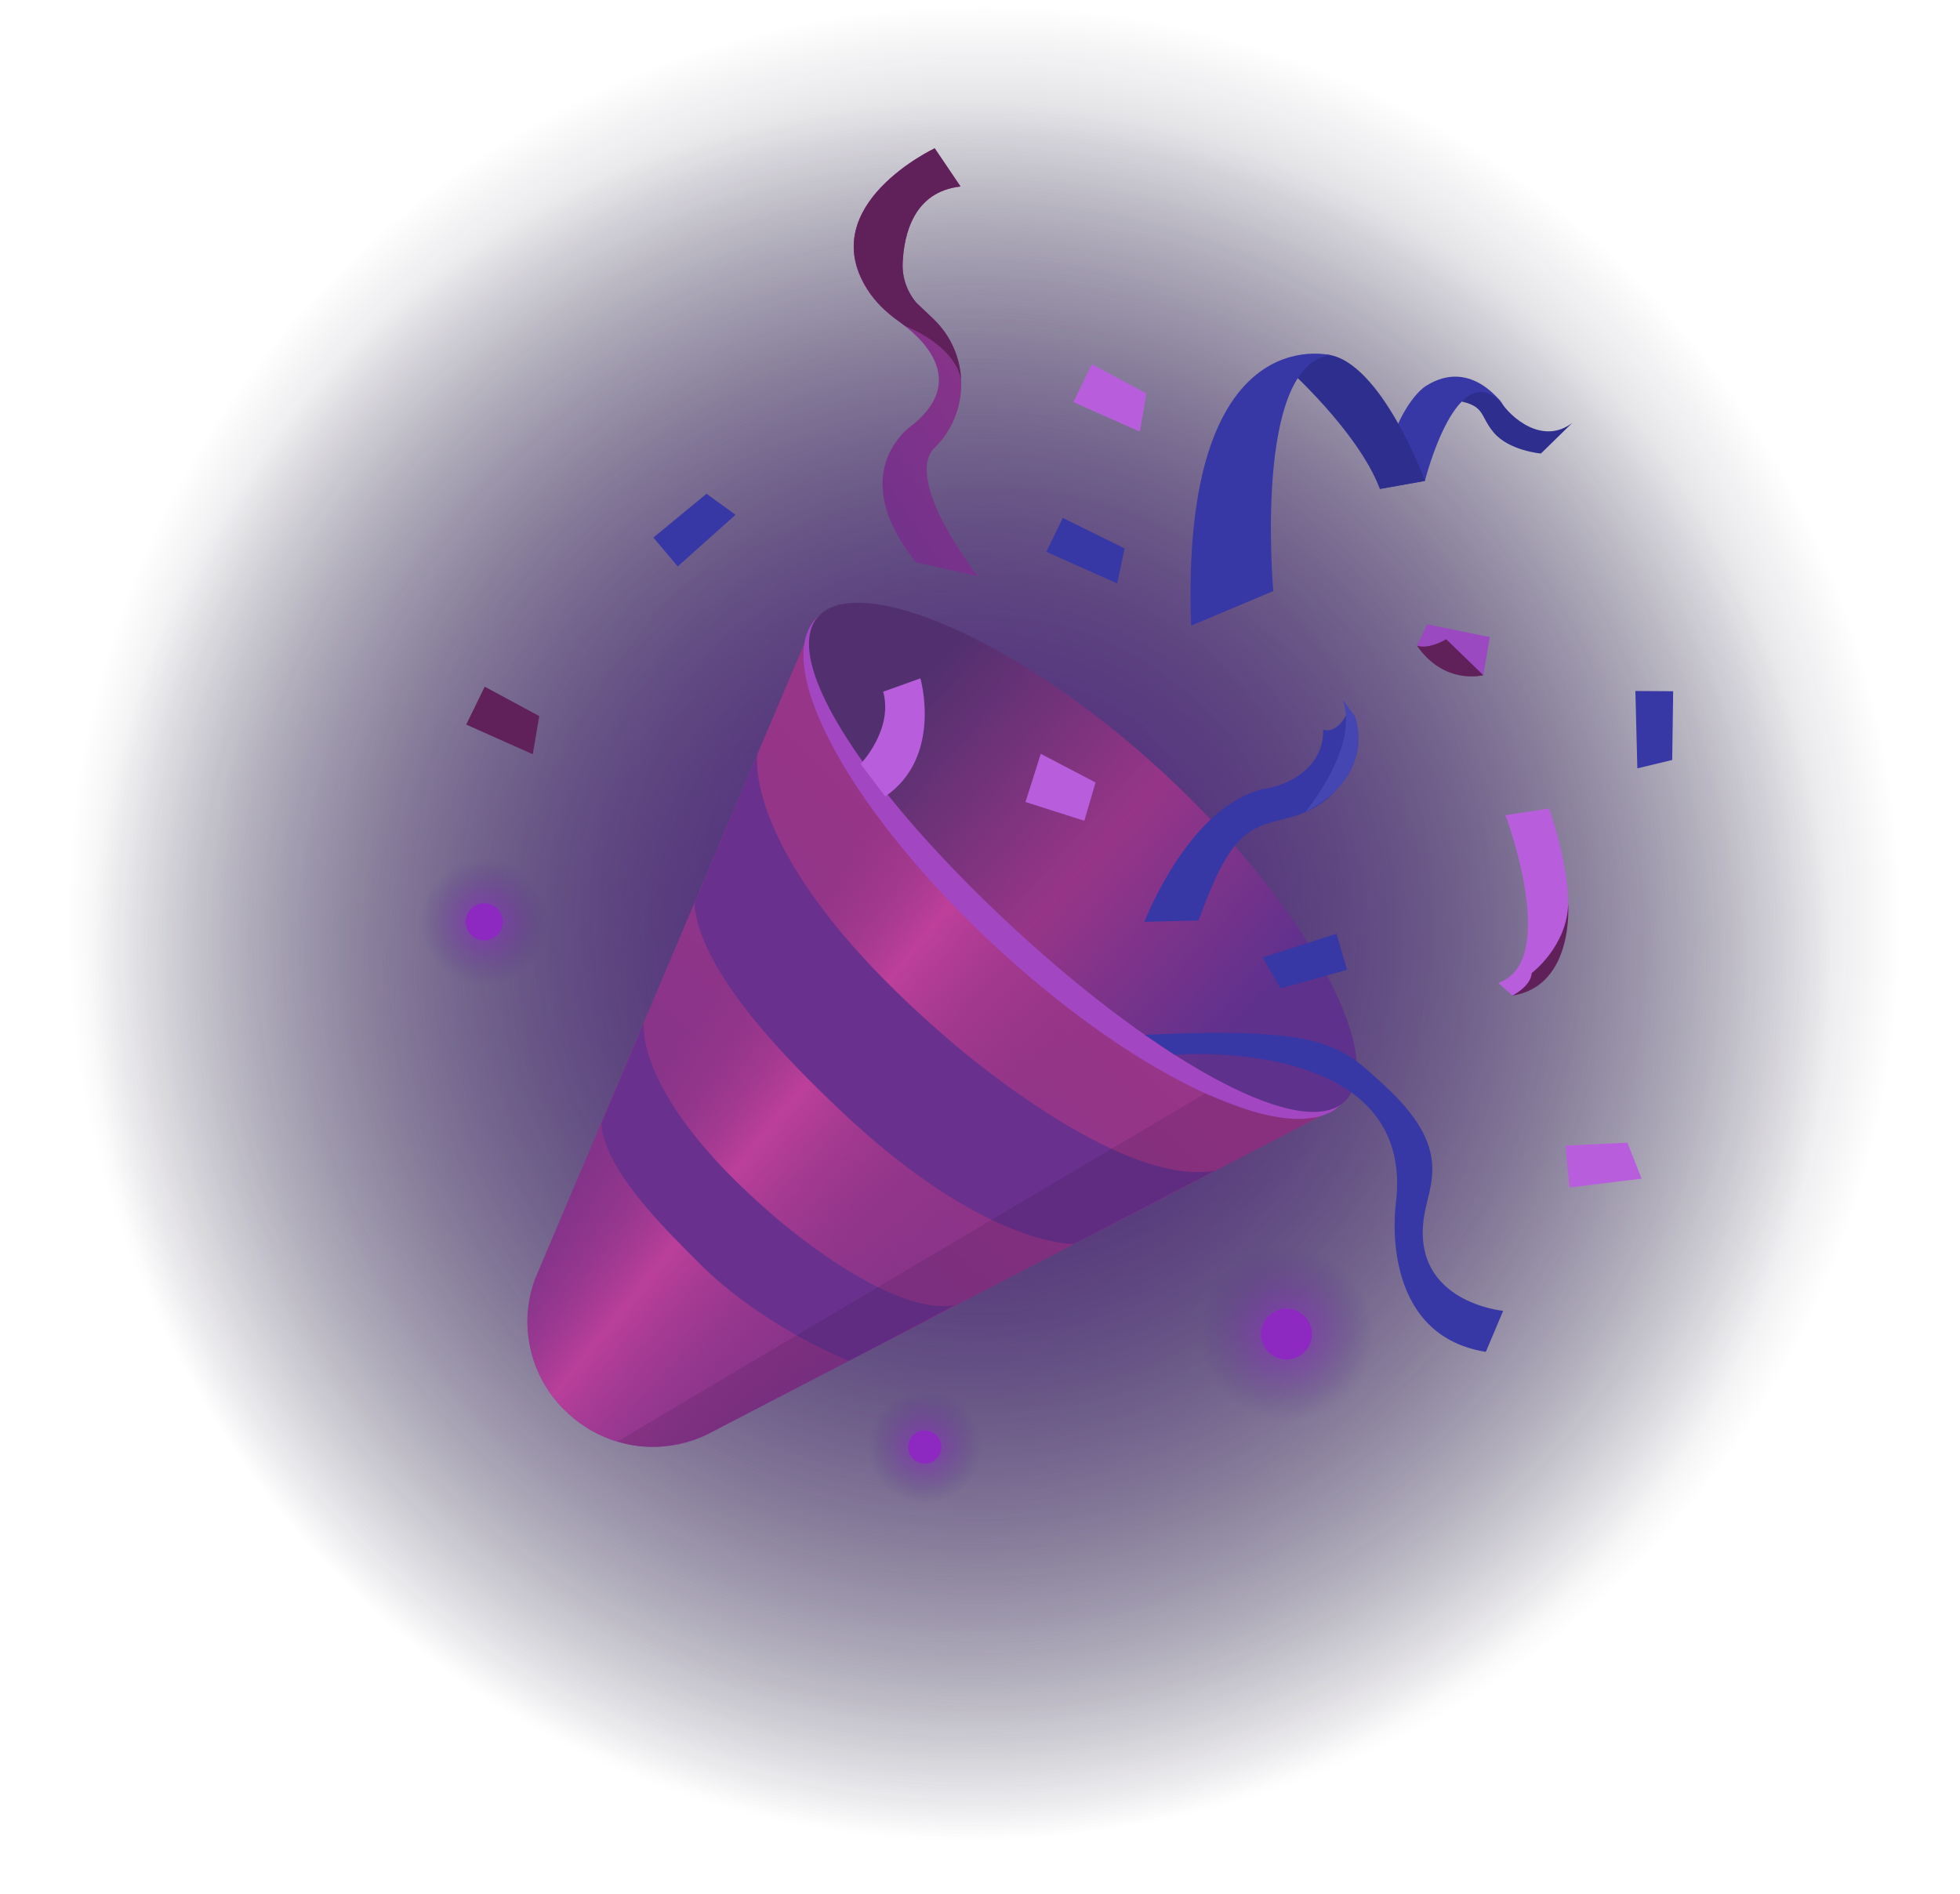 <svg width="209" height="202" viewBox="0 0 209 202" fill="none" xmlns="http://www.w3.org/2000/svg">
<path d="M102.486 196.604C154.043 196.604 195.839 154.945 195.839 103.556C195.839 52.167 154.043 10.508 102.486 10.508C50.928 10.508 9.132 52.167 9.132 103.556C9.132 154.945 50.928 196.604 102.486 196.604Z" fill="url(#paint0_radial_1761_15548)"/>
<path d="M104.903 196.604C159.372 196.604 203.527 152.593 203.527 98.302C203.527 44.011 159.372 0 104.903 0C50.434 0 6.278 44.011 6.278 98.302C6.278 152.593 50.434 196.604 104.903 196.604Z" fill="url(#paint1_radial_1761_15548)"/>
<path opacity="0.68" d="M137.184 151.887C142.506 151.887 146.829 147.578 146.829 142.274C146.829 136.97 142.506 132.662 137.184 132.662C131.854 132.662 127.532 136.97 127.532 142.274C127.532 147.578 131.854 151.887 137.184 151.887Z" fill="url(#paint2_radial_1761_15548)"/>
<path d="M137.184 144.976C138.687 144.976 139.904 143.763 139.904 142.266C139.904 140.768 138.687 139.555 137.184 139.555C135.682 139.555 134.465 140.768 134.465 142.266C134.456 143.763 135.674 144.976 137.184 144.976Z" fill="#8D29C1"/>
<path opacity="0.68" d="M98.608 160.579C102.074 160.579 104.894 157.777 104.894 154.313C104.894 150.85 102.074 148.047 98.608 148.047C95.133 148.047 92.312 150.85 92.312 154.313C92.321 157.768 95.133 160.579 98.608 160.579Z" fill="url(#paint3_radial_1761_15548)"/>
<path d="M98.608 156.078C99.59 156.078 100.379 155.284 100.379 154.313C100.379 153.334 99.582 152.548 98.608 152.548C97.626 152.548 96.837 153.343 96.837 154.313C96.837 155.284 97.626 156.078 98.608 156.078Z" fill="#8D29C1"/>
<path opacity="0.68" d="M51.629 105.296C55.498 105.296 58.646 102.167 58.646 98.302C58.646 94.436 55.498 91.308 51.629 91.308C47.751 91.308 44.612 94.436 44.612 98.302C44.612 102.167 47.759 105.296 51.629 105.296Z" fill="url(#paint4_radial_1761_15548)"/>
<path d="M51.629 100.276C52.72 100.276 53.61 99.39 53.61 98.302C53.61 97.214 52.72 96.328 51.629 96.328C50.538 96.328 49.648 97.214 49.648 98.302C49.648 99.39 50.538 100.276 51.629 100.276Z" fill="#8D29C1"/>
<path d="M153.535 42.5L157.06 41.237L158.37 41.463C158.37 41.463 159.73 42.349 160.007 42.801C161.056 44.516 164.506 47.52 167.67 45.085L164.313 48.365C164.313 48.365 160.913 48.072 159.276 46.123C157.497 44.014 158.722 42.935 153.535 42.5Z" fill="#2E2E8E"/>
<path d="M116.083 90.731L86.638 66.569L57.034 136.435C55.213 141.438 56.581 147.035 60.501 150.649L60.644 150.783C64.572 154.405 70.296 155.317 75.165 153.1L142.431 118.188L116.083 90.731Z" fill="url(#paint5_linear_1761_15548)"/>
<path d="M116.083 90.731L86.638 66.569L57.034 136.435C55.213 141.438 56.581 147.035 60.501 150.649L60.644 150.783C64.572 154.405 70.296 155.317 75.165 153.1L142.431 118.188L116.083 90.731Z" fill="url(#paint6_linear_1761_15548)"/>
<path d="M143.076 117.688C147.851 112.542 139.164 96.797 123.675 82.521C108.186 68.245 91.759 60.844 86.985 65.991C82.211 71.137 90.897 86.881 106.386 101.157C121.875 115.433 138.302 122.834 143.076 117.688Z" fill="#A346C1"/>
<path d="M123.931 82.298C139.417 96.57 147.878 112.65 143.555 117.301C139.233 121.953 123.78 113.428 108.294 99.155C92.808 84.883 82.962 70.368 87.285 65.708C91.599 61.056 108.445 68.025 123.931 82.298Z" fill="url(#paint7_linear_1761_15548)"/>
<path d="M80.763 80.432C80.763 80.432 78.816 91.643 101.067 110.776C101.067 110.776 119.105 126.747 129.572 124.84L114.514 132.653C114.514 132.653 104.886 133.005 89.308 118.13C84.498 113.537 74.56 103.774 74.048 96.344L80.763 80.432Z" fill="#69318D"/>
<path d="M68.676 109.027C68.676 109.027 67.35 116.641 82.467 129.633C82.467 129.633 94.713 140.476 101.823 139.179L90.533 145.119C90.533 145.119 81.401 141.588 74.476 134.628C71.295 131.423 64.454 124.881 64.119 119.836L68.676 109.027Z" fill="#69318D"/>
<path opacity="0.1" d="M140.634 119.075L138.351 120.297L80.864 150.13L76.49 152.397C76.49 152.397 71.278 155.568 65.831 153.719L128.514 116.59C128.514 116.59 132.727 118.314 134.255 118.715C138.309 119.795 140.634 119.075 140.634 119.075Z" fill="#03031C"/>
<path d="M121.547 46.03L114.455 42.876L116.427 38.835L122.244 41.964L121.547 46.03Z" fill="#B85EDD"/>
<path d="M56.808 80.432L49.715 77.269L51.688 73.228L57.505 76.366L56.808 80.432Z" fill="#60215B"/>
<path d="M175.048 125.693L167.343 126.638L166.932 122.17L173.537 121.853L175.048 125.693Z" fill="#B85EDD"/>
<path d="M158.169 72.007L151.084 68.845L152.184 66.578L158.865 67.941L158.169 72.007Z" fill="#9B49C1"/>
<path d="M119.13 62.219L111.576 58.847L113.33 55.233L119.919 58.487L119.13 62.219Z" fill="#3737A5"/>
<path d="M78.43 54.898L72.269 60.403L69.675 57.325L75.341 52.656L78.43 54.898Z" fill="#3737A5"/>
<path d="M174.595 81.938L174.385 73.689L178.414 73.714L178.313 81.043L174.595 81.938Z" fill="#3737A5"/>
<path d="M134.641 102.109L142.514 99.565L143.639 103.422L136.555 105.405L134.641 102.109Z" fill="#3737A5"/>
<path d="M165.194 86.221L160.527 86.932C160.527 86.932 166.419 102.543 159.763 104.819L161.291 106.174C161.291 106.174 171.472 104.928 165.194 86.221Z" fill="#B85EDD"/>
<path d="M122.034 98.302C122.034 98.302 126.936 85.485 135.22 84.038C137.327 83.67 141.146 81.938 141.096 77.813C141.096 77.813 142.54 78.458 143.748 75.881C144.26 74.785 146.728 84.615 137.73 87.117C133.382 88.33 131.46 88.012 127.809 98.16L122.034 98.302Z" fill="#3737A5"/>
<path d="M151.94 51.285C151.94 51.285 155.449 37.271 160.384 43.312C160.384 43.312 157.002 38.033 152.058 41.153C152.058 41.153 148.549 43.161 147.139 52.138L151.94 51.285Z" fill="#3737A5"/>
<path d="M151.941 51.285C151.907 51.092 147.173 38.451 141.507 37.807L137.176 39.187C137.176 39.187 144.831 45.997 147.139 52.146L151.941 51.285Z" fill="#2E2E8E"/>
<path d="M127.011 66.72L135.774 63.031C135.774 63.031 133.592 38.702 141.935 37.89C141.935 37.89 125.828 33.632 127.011 66.72Z" fill="#3737A5"/>
<path d="M99.665 15.82C99.665 15.82 86.848 21.861 92.447 30.812C93.311 32.193 94.503 33.331 95.829 34.268C98.272 35.991 103.14 40.392 97.5 45.16C97.5 45.16 89.752 50.029 97.667 59.968L104.265 61.458C104.265 61.458 96.568 51.611 99.464 47.963C99.464 47.963 99.548 47.879 99.699 47.729C103.509 43.914 103.425 37.714 99.506 34L97.718 32.302C96.702 31.114 96.173 29.583 96.249 28.026C96.383 25.006 97.416 20.447 102.418 19.895L99.665 15.82Z" fill="url(#paint8_linear_1761_15548)"/>
<path d="M102.486 40.5C102.377 38.116 101.386 35.774 99.514 33.992L97.727 32.293C96.711 31.105 96.182 29.574 96.258 28.018C96.392 24.998 97.424 20.439 102.427 19.886L99.674 15.812C99.674 15.812 86.857 21.852 92.455 30.804C93.32 32.184 94.512 33.322 95.838 34.259C96.056 34.418 96.3 34.594 96.552 34.786C96.635 34.828 101.73 36.719 102.486 40.5Z" fill="#60215B"/>
<path d="M151.084 68.845C151.084 68.845 152.125 69.347 154.215 68.167L158.177 72.007C158.169 72.007 154.039 73.136 151.084 68.845Z" fill="#60215B"/>
<path d="M125.249 112.482C125.249 112.482 151.143 110.341 148.835 128.412C148.835 128.412 146.887 142.308 158.437 144.165L160.284 139.789C160.284 139.789 150.606 138.894 151.815 129.959C152.31 126.303 155.08 122.631 147.676 115.804C142.993 111.487 141.365 109.454 122.084 110.357L125.249 112.482Z" fill="#3737A5"/>
<path d="M91.767 81.469C91.767 81.469 95.284 77.813 94.176 73.764L98.146 72.342C98.146 72.342 100.547 80.725 94.394 84.933L91.767 81.469Z" fill="#B85EDD"/>
<path d="M115.622 87.526L109.352 85.527L110.98 80.39L116.822 83.444L115.622 87.526Z" fill="#B85EDD"/>
<path d="M139.14 86.64C139.14 86.64 144.999 79.721 143.186 74.626L144.478 76.383C144.478 76.383 147.013 82.574 139.14 86.64Z" fill="#4646B2"/>
<path d="M167.217 96.353C167.217 96.353 167.913 105.129 161.266 106.174C161.266 106.174 163.255 105.179 163.33 103.765C163.339 103.765 167.124 100.904 167.217 96.353Z" fill="#60215B"/>
<defs>
<radialGradient id="paint0_radial_1761_15548" cx="0" cy="0" r="1" gradientUnits="userSpaceOnUse" gradientTransform="translate(102.485 103.559) scale(93.353 93.048)">
<stop stop-color="#5C308E"/>
<stop offset="0.172" stop-color="#582E89" stop-opacity="0.828"/>
<stop offset="0.365" stop-color="#4E297C" stop-opacity="0.635"/>
<stop offset="0.567" stop-color="#3C2066" stop-opacity="0.433"/>
<stop offset="0.775" stop-color="#241446" stop-opacity="0.225"/>
<stop offset="0.987" stop-color="#05041F" stop-opacity="0.013"/>
<stop offset="1" stop-color="#03031C" stop-opacity="0"/>
</radialGradient>
<radialGradient id="paint1_radial_1761_15548" cx="0" cy="0" r="1" gradientUnits="userSpaceOnUse" gradientTransform="translate(104.9 98.304) scale(98.626 98.304)">
<stop stop-color="#5C308E"/>
<stop offset="0.71" stop-color="#1E103E" stop-opacity="0.29"/>
<stop offset="1" stop-color="#03031C" stop-opacity="0"/>
</radialGradient>
<radialGradient id="paint2_radial_1761_15548" cx="0" cy="0" r="1" gradientUnits="userSpaceOnUse" gradientTransform="translate(137.179 142.267) scale(9.65 9.618)">
<stop stop-color="#8D29C1"/>
<stop offset="0.214" stop-color="#8529B9" stop-opacity="0.778"/>
<stop offset="0.552" stop-color="#6E2AA3" stop-opacity="0.427"/>
<stop offset="0.964" stop-color="#4A2B80" stop-opacity="0"/>
</radialGradient>
<radialGradient id="paint3_radial_1761_15548" cx="0" cy="0" r="1" gradientUnits="userSpaceOnUse" gradientTransform="translate(98.609 154.309) scale(6.291 6.27)">
<stop stop-color="#8D29C1"/>
<stop offset="0.214" stop-color="#8529B9" stop-opacity="0.778"/>
<stop offset="0.552" stop-color="#6E2AA3" stop-opacity="0.427"/>
<stop offset="0.964" stop-color="#4A2B80" stop-opacity="0"/>
</radialGradient>
<radialGradient id="paint4_radial_1761_15548" cx="0" cy="0" r="1" gradientUnits="userSpaceOnUse" gradientTransform="translate(51.63 98.303) scale(7.017 6.994)">
<stop stop-color="#8D29C1"/>
<stop offset="0.214" stop-color="#8529B9" stop-opacity="0.778"/>
<stop offset="0.552" stop-color="#6E2AA3" stop-opacity="0.427"/>
<stop offset="0.964" stop-color="#4A2B80" stop-opacity="0"/>
</radialGradient>
<linearGradient id="paint5_linear_1761_15548" x1="5.733" y1="206.53" x2="153.1" y2="51.026" gradientUnits="userSpaceOnUse">
<stop stop-color="#5C308E"/>
<stop offset="0.691" stop-color="#973588"/>
</linearGradient>
<linearGradient id="paint6_linear_1761_15548" x1="73.833" y1="108.957" x2="102.622" y2="132.233" gradientUnits="userSpaceOnUse">
<stop stop-color="#973588" stop-opacity="0"/>
<stop offset="0.365" stop-color="#C8429F" stop-opacity="0.8"/>
<stop offset="0.612" stop-color="#B13C94" stop-opacity="0.454"/>
<stop offset="0.936" stop-color="#973588" stop-opacity="0"/>
</linearGradient>
<linearGradient id="paint7_linear_1761_15548" x1="84.718" y1="63.162" x2="156.254" y2="126.666" gradientUnits="userSpaceOnUse">
<stop offset="0.172" stop-color="#52306F"/>
<stop offset="0.444" stop-color="#973588"/>
<stop offset="0.69" stop-color="#5E318D"/>
</linearGradient>
<linearGradient id="paint8_linear_1761_15548" x1="72.882" y1="58.541" x2="130.645" y2="18.54" gradientUnits="userSpaceOnUse">
<stop stop-color="#5C308E"/>
<stop offset="0.691" stop-color="#973588"/>
</linearGradient>
</defs>
</svg>
